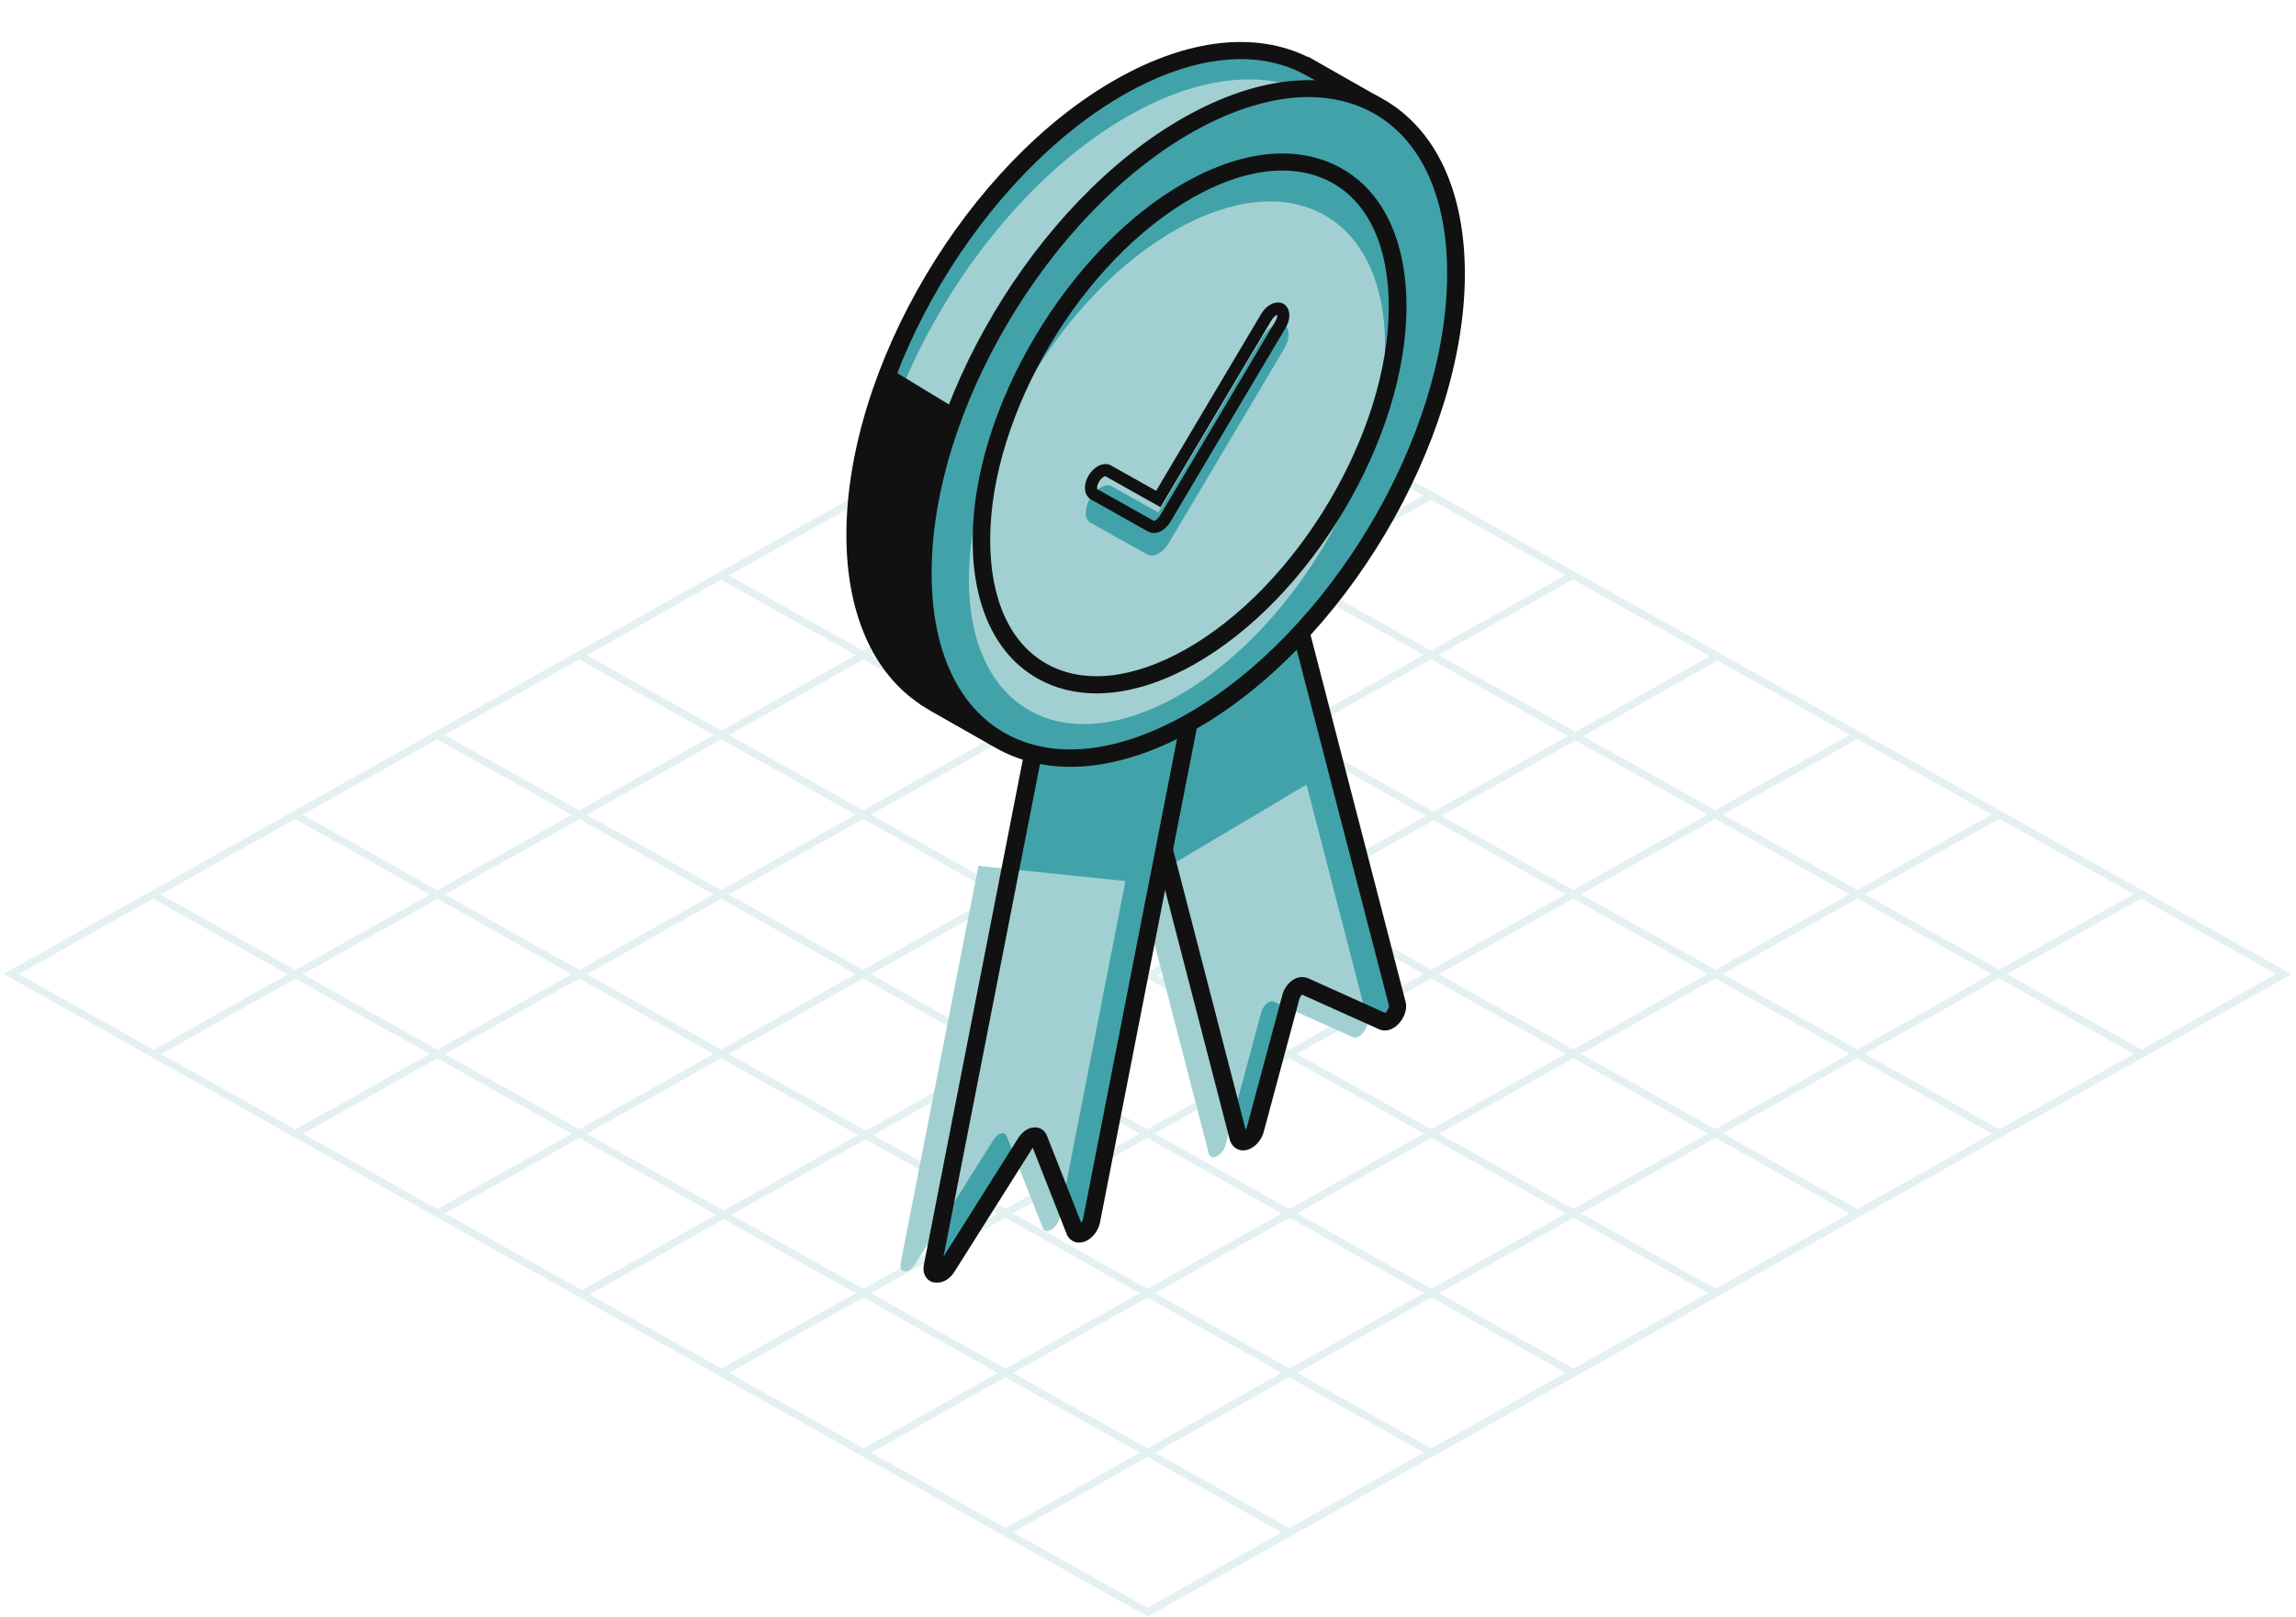 <svg width="284" height="200" viewBox="0 0 284 200" fill="none" xmlns="http://www.w3.org/2000/svg">
<g opacity="0.3">
<path d="M141.961 200L0.443 120.492L1.577 120.085L142.221 199.06L141.961 200Z" fill="#A2D0D2"/>
<path d="M19.142 110.235L18.663 111.041L159.298 190.012L159.776 189.205L19.142 110.235Z" fill="#A2D0D2"/>
<path d="M36.714 100.372L36.235 101.179L176.87 180.149L177.348 179.343L36.714 100.372Z" fill="#A2D0D2"/>
<path d="M54.277 90.506L53.799 91.313L194.433 170.283L194.912 169.477L54.277 90.506Z" fill="#A2D0D2"/>
<path d="M71.853 80.636L71.374 81.443L212.009 160.413L212.487 159.607L71.853 80.636Z" fill="#A2D0D2"/>
<path d="M89.424 70.773L88.945 71.579L229.58 150.55L230.058 149.743L89.424 70.773Z" fill="#A2D0D2"/>
<path d="M106.987 60.905L106.509 61.712L247.143 140.682L247.622 139.876L106.987 60.905Z" fill="#A2D0D2"/>
<path d="M124.559 51.045L124.081 51.851L264.715 130.822L265.194 130.015L124.559 51.045Z" fill="#A2D0D2"/>
<path d="M282.29 120.944L141.655 41.969L141.933 41.047L283.443 120.519L282.29 120.944Z" fill="#A2D0D2"/>
<path d="M141.961 200L141.691 199.033L282.327 120.058L283.442 120.519L141.961 200Z" fill="#A2D0D2"/>
<path d="M264.717 110.172L124.115 189.19L124.594 189.996L265.196 110.978L264.717 110.172Z" fill="#A2D0D2"/>
<path d="M247.171 100.29L106.569 179.324L107.048 180.13L247.65 101.096L247.171 100.29Z" fill="#A2D0D2"/>
<path d="M229.582 90.44L88.98 169.458L89.459 170.264L230.061 91.246L229.582 90.44Z" fill="#A2D0D2"/>
<path d="M194.462 70.684L53.86 149.717L54.339 150.523L194.941 71.49L194.462 70.684Z" fill="#A2D0D2"/>
<path d="M212.31 80.733L71.708 159.767L72.187 160.573L212.789 81.54L212.31 80.733Z" fill="#A2D0D2"/>
<path d="M176.891 60.832L36.289 139.865L36.768 140.671L177.37 61.638L176.891 60.832Z" fill="#A2D0D2"/>
<path d="M159.326 50.986L18.724 130.02L19.203 130.826L159.805 51.792L159.326 50.986Z" fill="#A2D0D2"/>
<path d="M1.614 120.917L0.443 120.492L141.933 41.047L142.258 41.942L1.614 120.917Z" fill="#A2D0D2"/>
</g>
<path d="M105.8 66.172C105.8 45.731 120.566 20.848 138.768 10.639C147.673 5.635 155.748 5.097 161.677 8.215H161.7L161.931 8.35C162.023 8.395 162.092 8.44 162.185 8.507L169.936 12.905C170.536 13.242 170.559 14.049 169.983 14.431L165.368 17.392C166.084 20.018 166.499 22.957 166.499 26.233C166.499 46.674 151.734 71.557 133.531 81.766C131.086 83.135 128.686 84.167 126.402 84.885L124.672 90.696C124.487 91.325 123.726 91.616 123.149 91.302L115.698 87.084C115.536 86.994 115.375 86.904 115.213 86.815L114.729 86.545L114.705 86.478C109.215 82.91 105.8 75.955 105.8 66.172Z" fill="#41A3A9"/>
<path d="M106.883 69.717C106.883 49.276 121.648 24.393 139.851 14.184C148.756 9.18 156.831 8.642 162.76 11.76H162.783L163.014 11.895C163.106 11.94 163.175 11.985 163.268 12.052L171.019 16.45C171.619 16.787 171.642 17.594 171.065 17.976L166.451 20.937C167.167 23.563 167.582 26.502 167.582 29.778C167.582 50.219 129.769 87.712 127.485 88.43C127.508 88.385 106.883 79.5 106.883 69.717Z" fill="#A2D0D2"/>
<path d="M123.679 92.469C123.956 92.469 124.21 92.424 124.487 92.312C125.11 92.065 125.548 91.571 125.733 90.966L127.301 85.693C129.585 84.93 131.869 83.92 134.084 82.664C152.564 72.297 167.606 46.965 167.606 26.21C167.606 23.293 167.283 20.489 166.637 17.841L170.605 15.283C171.182 14.902 171.528 14.273 171.505 13.6C171.482 12.927 171.112 12.299 170.513 11.962L161.838 7.026L161.769 7.048C155.286 3.862 146.958 4.805 138.214 9.719C119.734 20.085 104.692 45.417 104.692 66.172C104.692 75.753 107.922 83.18 113.782 87.106L113.805 87.151L115.166 87.981L122.595 92.2C122.941 92.357 123.31 92.469 123.679 92.469ZM169.198 13.645L164.145 16.876L164.353 17.617C165.068 20.287 165.437 23.181 165.437 26.188C165.437 46.27 150.88 70.772 133 80.824C130.716 82.103 128.386 83.112 126.079 83.853L125.525 84.032L123.633 90.382L115.305 85.558C109.883 82.08 106.884 75.214 106.884 66.172C106.884 46.09 121.442 21.588 139.321 11.536C147.581 6.914 155.332 6.061 161.169 9.113L161.584 9.337H161.607L169.198 13.645Z" fill="#111112"/>
<path d="M118.072 50.465L110.205 45.686L106.883 54.953L105.798 69.201L106.883 77.705L116.042 87.622L119.71 89.081L116.711 83.785L114.265 75.057V63.816L118.072 52.373V50.465Z" fill="#111112"/>
<path d="M153.209 140.799L137.083 78.512L156.693 61.908L172.819 124.196C173.073 125.205 171.85 126.753 171.043 126.394L161.261 121.997C160.73 121.75 159.899 122.468 159.669 123.343L155.262 139.745C154.939 141.069 153.486 141.809 153.209 140.799Z" fill="#41A3A9"/>
<path d="M156.001 125.25L151.594 141.652C151.248 142.976 149.795 143.716 149.518 142.707L140.889 109.387L161.607 97.069L169.128 126.125C169.382 127.135 168.159 128.683 167.351 128.324L157.569 123.926C157.062 123.68 156.231 124.375 156.001 125.25Z" fill="#A2D0D2"/>
<path d="M153.763 142.325C154.847 142.325 155.978 141.316 156.324 139.992L160.73 123.59C160.799 123.343 160.961 123.141 161.053 123.051L170.581 127.337C171.25 127.629 172.012 127.494 172.681 126.955C173.488 126.305 174.157 125.048 173.857 123.926L157.293 59.956L135.837 78.131L152.125 141.046C152.356 141.809 153.002 142.325 153.763 142.325ZM161.053 120.875C160.776 120.875 160.499 120.942 160.246 121.054C159.507 121.391 158.861 122.176 158.631 123.051L154.224 139.453C154.178 139.588 154.132 139.7 154.086 139.79L138.306 78.849L156.093 63.793L171.804 124.42C171.85 124.622 171.573 125.116 171.343 125.318L161.768 121.01C161.515 120.92 161.284 120.875 161.053 120.875Z" fill="#111112"/>
<path d="M115.374 156.573L131.085 76.291L150.741 70.704L135.03 150.986C134.776 152.288 133.322 153.185 132.953 152.265L128.478 140.867C128.247 140.261 127.393 140.485 126.886 141.316L117.15 156.753C116.365 158.009 115.12 157.875 115.374 156.573Z" fill="#41A3A9"/>
<path d="M111.405 156.236L121.026 107.12L139.205 109.005L131.061 150.649C130.807 151.951 129.354 152.848 128.985 151.928L124.509 140.53C124.278 139.924 123.425 140.149 122.917 140.979L113.182 156.416C112.397 157.672 111.151 157.538 111.405 156.236Z" fill="#A2D0D2"/>
<path d="M115.95 158.682C116.735 158.682 117.519 158.189 118.073 157.314L127.739 141.989L131.938 152.669C132.215 153.365 132.884 153.791 133.622 153.724C134.753 153.634 135.814 152.512 136.068 151.211L152.125 69.223L130.139 75.483L114.289 156.416C114.035 157.673 114.681 158.391 115.304 158.615C115.535 158.66 115.743 158.682 115.95 158.682ZM127.993 139.476C127.232 139.476 126.47 139.969 125.963 140.777L116.711 155.451L132.053 77.099L149.356 72.185L133.968 150.784C133.922 150.986 133.853 151.143 133.738 151.278L129.493 140.485C129.262 139.902 128.754 139.52 128.155 139.476C128.108 139.476 128.062 139.476 127.993 139.476Z" fill="#111112"/>
<path d="M123.84 91.633C110.963 84.402 110.962 60.959 123.837 39.27C136.713 17.582 157.589 5.862 170.466 13.092C183.343 20.323 183.344 43.767 170.469 65.455C157.593 87.143 136.717 98.864 123.84 91.633Z" fill="#41A3A9"/>
<path d="M132.4 94.869C137.106 94.869 142.297 93.344 147.672 90.337C166.152 79.971 181.194 54.639 181.194 33.884C181.194 23.607 177.572 15.911 170.997 12.209C164.422 8.507 155.747 9.314 146.588 14.453C128.109 24.819 113.067 50.151 113.067 70.906C113.067 81.182 116.689 88.879 123.264 92.581C125.986 94.106 129.078 94.869 132.4 94.869ZM161.838 12.007C164.791 12.007 167.513 12.68 169.889 14.004C175.772 17.302 179.002 24.348 179.002 33.839C179.002 53.921 164.445 78.423 146.565 88.475C138.121 93.209 130.208 94.017 124.348 90.718C118.465 87.42 115.235 80.375 115.235 70.883C115.235 50.802 129.793 26.3 147.672 16.248C152.702 13.443 157.524 12.007 161.838 12.007Z" fill="#111112"/>
<path d="M127.382 87.914C117.33 82.269 117.331 63.966 127.384 47.032C137.437 30.097 153.735 20.945 163.787 26.59C173.839 32.234 173.839 50.538 163.786 67.472C153.733 84.407 137.434 93.559 127.382 87.914Z" fill="#A2D0D2"/>
<path d="M143.276 68.499C142.773 68.781 142.296 68.823 141.945 68.626L134.84 64.636C134.112 64.227 134.112 62.873 134.84 61.647C135.568 60.42 136.773 59.744 137.501 60.153L143.276 63.395L156.183 41.655C156.911 40.428 158.116 39.752 158.844 40.16C159.572 40.569 159.572 41.923 158.844 43.149L144.606 67.131C144.255 67.724 143.778 68.217 143.276 68.499Z" fill="#41A3A9"/>
<path d="M142.818 61.476L143.276 61.733L143.733 60.962L156.64 39.222C157.114 38.424 157.913 37.975 158.387 38.241C158.853 38.503 158.853 39.373 158.386 40.158L144.149 64.14C143.92 64.526 143.607 64.851 143.276 65.037C142.945 65.223 142.632 65.25 142.403 65.121L135.297 61.131C134.831 60.869 134.831 59.999 135.297 59.214C135.771 58.416 136.57 57.967 137.044 58.233L142.818 61.476Z" stroke="#111112" stroke-width="1.5"/>
<path d="M135.629 85.784C139.343 85.784 143.45 84.595 147.672 82.217C162.16 74.072 173.972 54.215 173.972 37.925C173.972 29.802 171.111 23.722 165.897 20.805C160.683 17.888 153.831 18.494 146.61 22.555C132.122 30.7 120.31 50.557 120.31 66.847C120.31 74.969 123.171 81.05 128.385 83.967C130.53 85.178 132.999 85.784 135.629 85.784ZM158.63 21.096C160.891 21.096 162.967 21.613 164.79 22.622C169.312 25.158 171.78 30.588 171.78 37.925C171.78 53.519 160.476 72.569 146.587 80.377C140.058 84.034 133.991 84.662 129.469 82.127C124.947 79.591 122.479 74.162 122.479 66.825C122.479 51.23 133.783 32.181 147.672 24.372C151.548 22.196 155.285 21.096 158.63 21.096Z" fill="#111112"/>
</svg>
